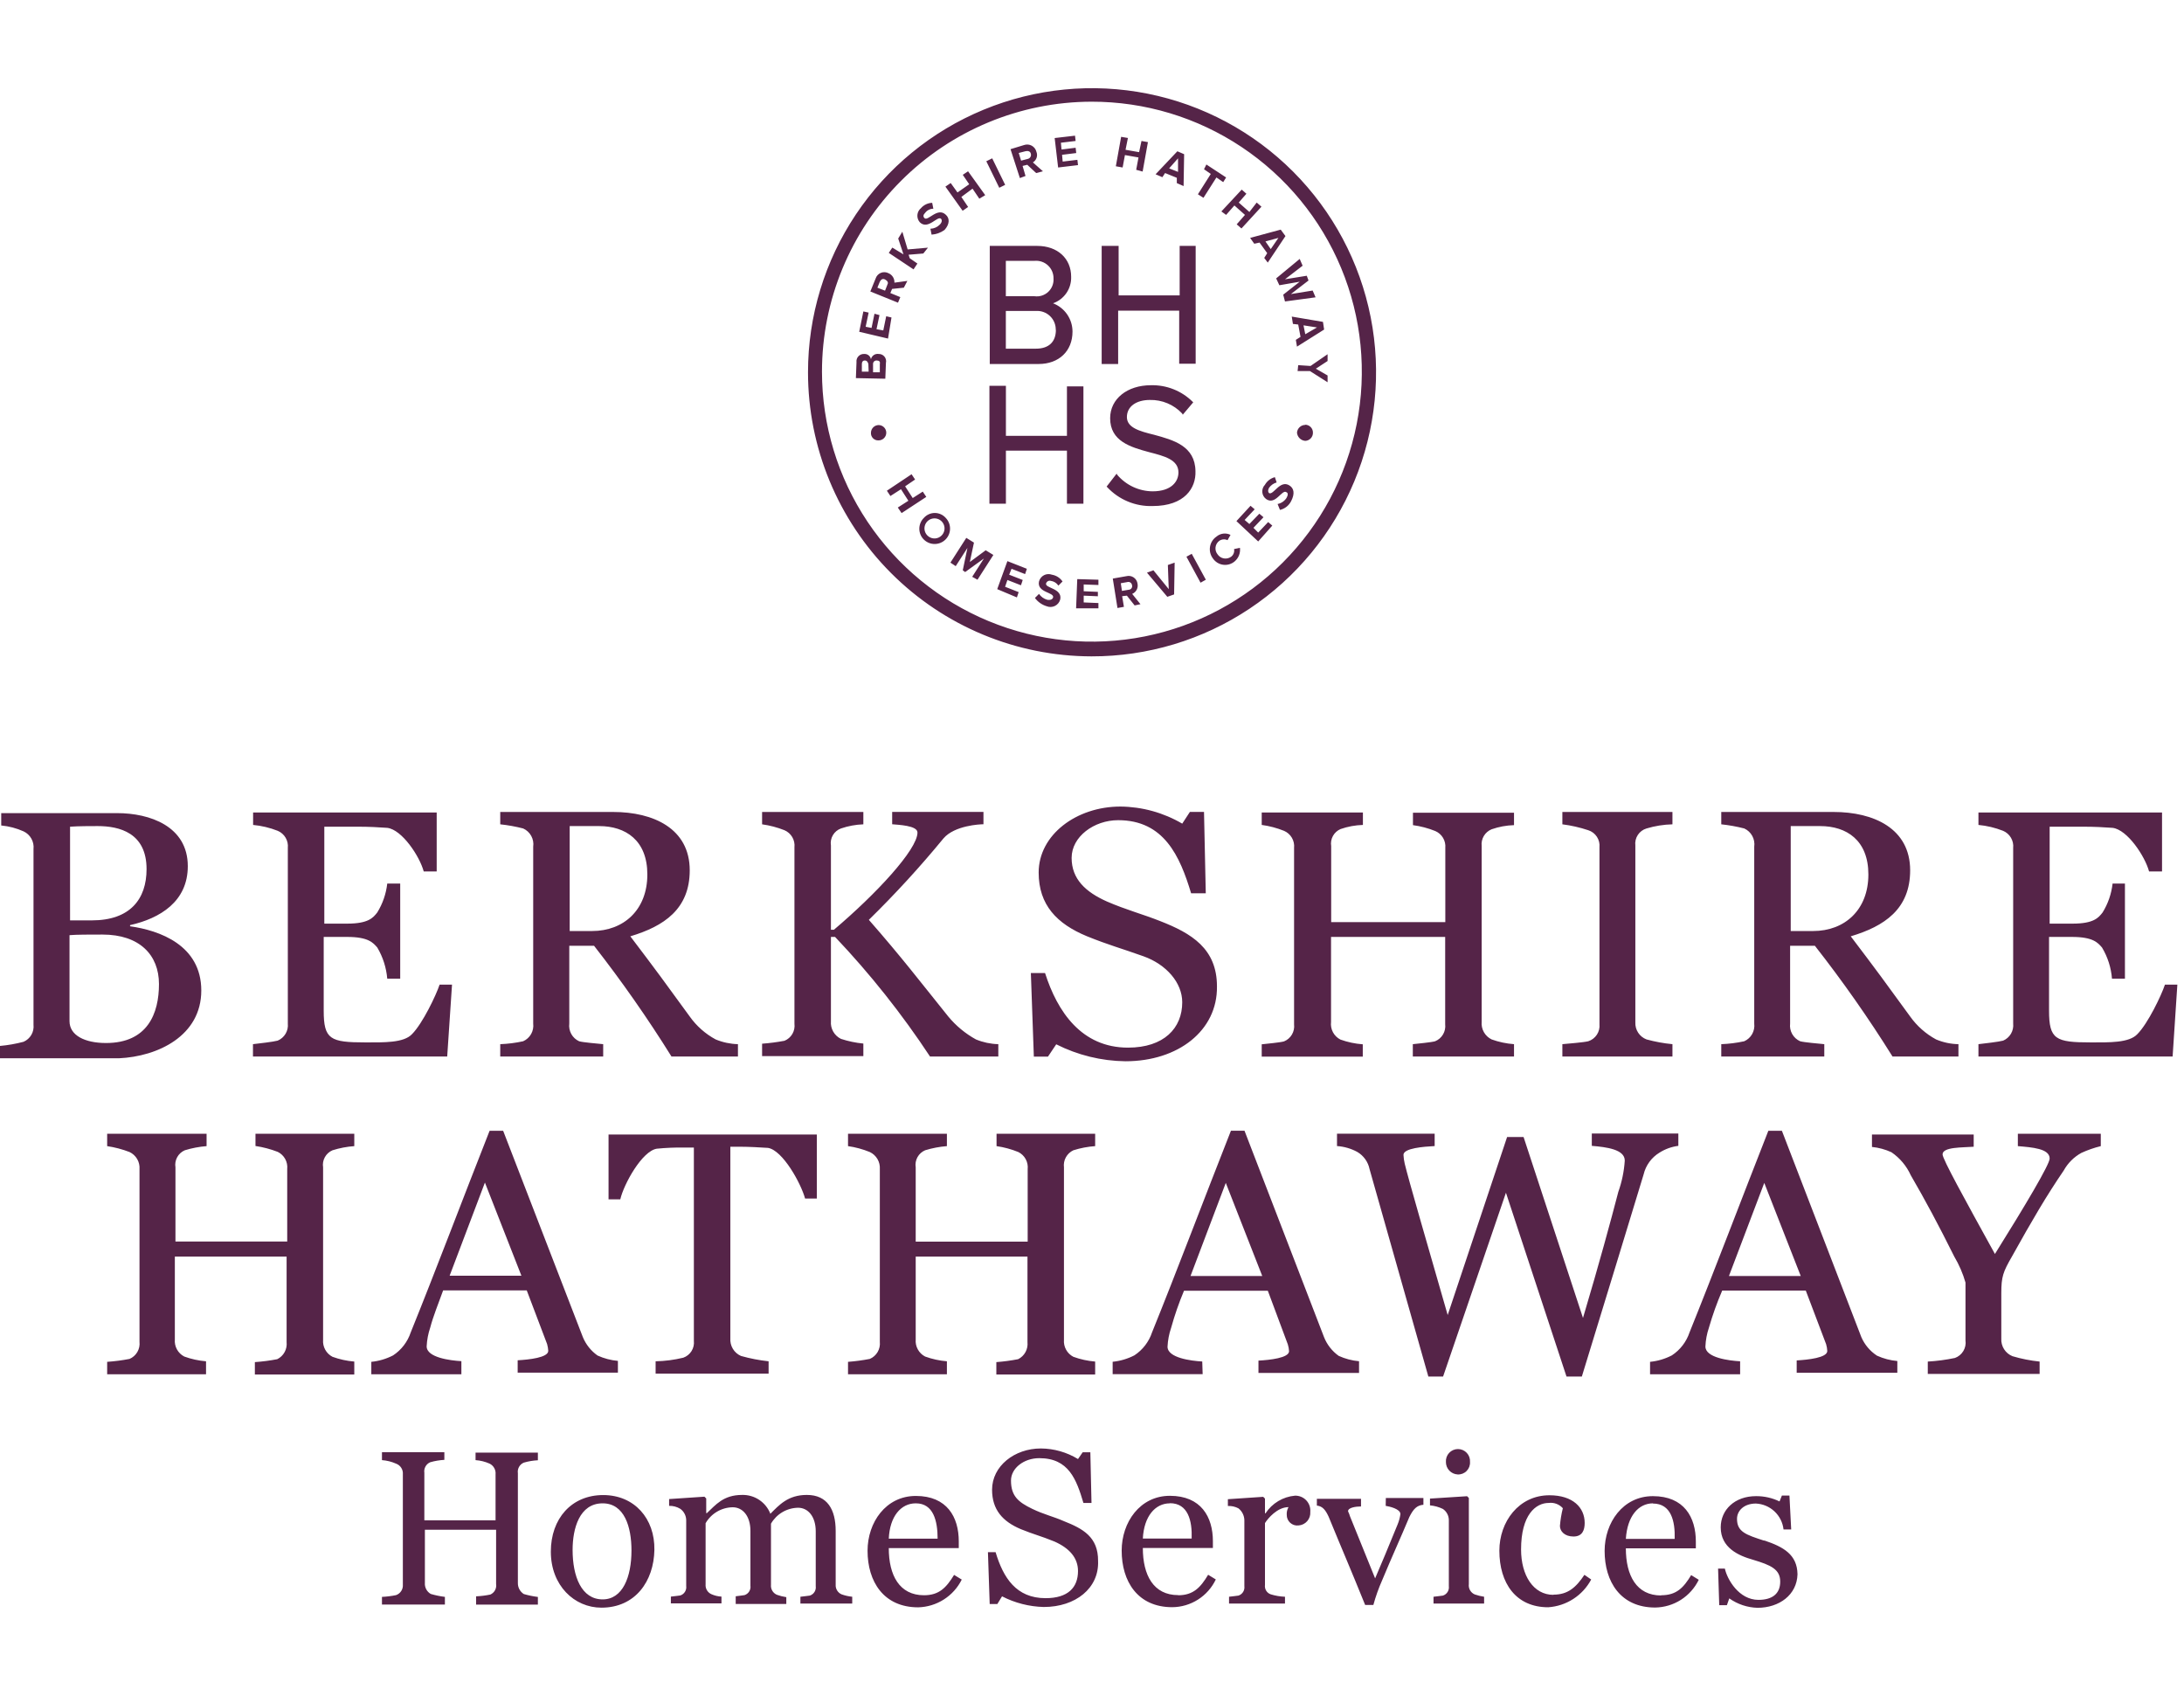 <svg width="322" height="250" viewBox="0 0 322 250" fill="none" xmlns="http://www.w3.org/2000/svg">
<g clip-path="url(#clip0)">
<path d="M66.644 145.138H64.814C64.294 146.708 62.304 150.878 60.745 152.438C59.525 153.747 56.575 153.657 53.885 153.657C48.686 153.657 47.726 153.217 47.726 148.968V138.109H51.195C54.315 138.109 55.015 138.969 55.625 139.669C56.456 141.071 56.958 142.644 57.095 144.268H59.005V130.239H57.095C56.924 131.75 56.422 133.205 55.625 134.499C55.015 135.279 54.315 136.149 51.195 136.149H47.816V121.86H52.755C54.405 121.86 55.885 121.94 57.095 122.03C59.265 122.29 61.864 126.2 62.474 128.46H64.384V119.77H37.317V121.6C38.565 121.717 39.79 122.01 40.956 122.47C41.44 122.677 41.845 123.033 42.111 123.487C42.377 123.94 42.491 124.467 42.436 124.99V150.878C42.49 151.403 42.373 151.932 42.103 152.385C41.833 152.839 41.424 153.194 40.936 153.397C40.336 153.567 38.077 153.827 37.297 153.917V155.737H65.934L66.644 145.138ZM88.932 153.917C88.072 153.827 85.932 153.657 85.382 153.487C84.894 153.264 84.49 152.89 84.229 152.42C83.969 151.951 83.865 151.41 83.933 150.878V139.409H87.582C91.674 144.646 95.486 150.097 99.001 155.737H108.8V153.917C107.67 153.888 106.555 153.651 105.511 153.217C103.995 152.398 102.688 151.242 101.691 149.838C98.051 144.838 96.831 143.148 92.932 138.019C97.871 136.539 101.691 134.019 101.691 128.29C101.691 122.12 96.311 119.69 90.412 119.69H73.753V121.51C74.894 121.63 76.023 121.834 77.133 122.12C77.638 122.347 78.056 122.732 78.323 123.217C78.59 123.703 78.692 124.262 78.613 124.81V150.878C78.679 151.414 78.57 151.957 78.304 152.427C78.037 152.897 77.627 153.268 77.133 153.487C76.022 153.731 74.891 153.875 73.753 153.917V155.737H88.932V153.917ZM83.993 121.77H88.332C92.232 121.77 95.442 123.86 95.442 128.9C95.442 134.109 91.972 137.239 87.292 137.239H83.993V121.77ZM246.578 153.917C245.287 153.794 244.009 153.56 242.758 153.217C242.252 153.026 241.82 152.679 241.524 152.226C241.227 151.773 241.082 151.238 241.109 150.698V124.64C241.041 124.093 241.169 123.539 241.472 123.078C241.774 122.616 242.23 122.277 242.758 122.12C243.999 121.748 245.283 121.543 246.578 121.51V119.69H230.349V121.51C231.648 121.675 232.927 121.966 234.169 122.38C234.692 122.547 235.141 122.889 235.441 123.347C235.741 123.806 235.875 124.354 235.819 124.9V150.968C235.873 151.513 235.739 152.06 235.439 152.519C235.138 152.977 234.69 153.319 234.169 153.487C233.479 153.657 231.309 153.827 230.349 153.917V155.737H246.578V153.917ZM268.966 153.917C268.096 153.827 266.016 153.657 265.406 153.487C264.913 153.268 264.502 152.897 264.236 152.427C263.969 151.957 263.861 151.414 263.927 150.878V139.409H267.576C271.681 144.643 275.503 150.094 279.025 155.737H288.744V153.917C287.61 153.897 286.49 153.659 285.445 153.217C283.931 152.396 282.625 151.24 281.625 149.838C277.985 144.838 276.765 143.148 272.866 138.019C277.815 136.539 281.625 134.019 281.625 128.29C281.625 122.12 276.245 119.69 270.346 119.69H253.777V121.51C254.921 121.631 256.054 121.835 257.167 122.12C257.67 122.35 258.084 122.736 258.349 123.221C258.614 123.706 258.715 124.263 258.637 124.81V150.878C258.703 151.413 258.596 151.955 258.332 152.425C258.067 152.894 257.659 153.267 257.167 153.487C256.052 153.731 254.918 153.874 253.777 153.917V155.737H268.966V153.917ZM264.017 121.77H268.356C272.256 121.77 275.465 123.86 275.465 128.9C275.465 134.109 271.996 137.239 267.316 137.239H264.017V121.77ZM213.091 124.99V135.929H196.263V124.72C196.18 124.208 196.271 123.683 196.521 123.228C196.771 122.773 197.166 122.415 197.642 122.21C198.705 121.839 199.817 121.634 200.942 121.6V119.77H186.023V121.6C187.152 121.753 188.257 122.045 189.313 122.47C189.797 122.677 190.201 123.033 190.468 123.487C190.734 123.94 190.848 124.467 190.793 124.99V150.988C190.856 151.512 190.746 152.042 190.479 152.497C190.211 152.953 189.802 153.308 189.313 153.507C188.713 153.677 186.803 153.847 186.023 153.937V155.757H200.922V153.937C199.795 153.856 198.685 153.621 197.622 153.237C197.154 152.998 196.77 152.62 196.523 152.155C196.277 151.69 196.179 151.16 196.243 150.638V138.109H213.071V150.968C213.134 151.492 213.024 152.022 212.757 152.477C212.489 152.933 212.08 153.288 211.591 153.487C210.991 153.657 209.081 153.827 208.301 153.917V155.737H223.22V153.917C222.093 153.836 220.983 153.601 219.92 153.217C219.44 152.985 219.041 152.612 218.779 152.148C218.516 151.683 218.402 151.149 218.451 150.618V124.72C218.391 124.203 218.502 123.68 218.767 123.232C219.033 122.784 219.438 122.436 219.92 122.24C220.983 121.869 222.096 121.664 223.22 121.63V119.8H208.321V121.63C209.45 121.783 210.555 122.075 211.611 122.5C212.09 122.705 212.49 123.057 212.756 123.504C213.022 123.952 213.139 124.472 213.091 124.99ZM158.256 169.556C159.298 169.228 160.376 169.023 161.466 168.946V167.126H146.927V168.946C148.028 169.104 149.106 169.396 150.137 169.816C150.597 170.044 150.976 170.408 151.223 170.859C151.47 171.31 151.572 171.825 151.517 172.336V183.025H135.008V172.076C134.924 171.561 135.015 171.033 135.267 170.576C135.519 170.119 135.917 169.76 136.398 169.556C137.442 169.235 138.518 169.031 139.608 168.946V167.126H125.029V168.946C126.131 169.102 127.209 169.395 128.239 169.816C128.71 170.038 129.104 170.398 129.368 170.847C129.632 171.297 129.754 171.816 129.718 172.336V197.793C129.774 198.316 129.66 198.843 129.393 199.297C129.127 199.75 128.722 200.107 128.239 200.313C127.178 200.518 126.106 200.662 125.029 200.743V202.573H139.608V200.663C138.511 200.574 137.432 200.339 136.398 199.963C135.943 199.728 135.568 199.363 135.321 198.914C135.073 198.466 134.964 197.954 135.008 197.444V185.235H151.487V197.833C151.542 198.344 151.44 198.86 151.193 199.31C150.946 199.761 150.567 200.125 150.107 200.353C149.046 200.558 147.974 200.702 146.897 200.783V202.613H161.466V200.703C160.369 200.613 159.29 200.377 158.256 200.003C157.801 199.768 157.426 199.403 157.179 198.954C156.931 198.506 156.823 197.994 156.866 197.484V172.076C156.801 171.563 156.9 171.042 157.15 170.589C157.4 170.136 157.787 169.774 158.256 169.556ZM179.424 145.398C179.424 139.839 175.694 137.579 171.015 135.759C168.495 134.759 166.015 134.109 163.205 132.889C160.076 131.499 157.996 129.59 157.996 126.46C157.996 123.33 161.296 120.9 164.855 120.9C171.615 120.9 173.965 126.2 175.614 131.679H177.774L177.514 119.68H175.434L174.304 121.41C171.54 119.79 168.4 118.922 165.195 118.891C158.696 118.891 153.136 123.06 153.136 128.62C153.136 133.399 155.826 136.179 160.256 138.009C163.465 139.309 165.195 139.749 168.585 140.959C171.975 142.168 174.304 144.868 174.304 147.738C174.304 151.558 171.615 154.427 166.305 154.427C159.456 154.427 155.896 149.128 154.076 143.428H151.986L152.426 155.757H154.506L155.726 153.937C158.891 155.536 162.38 156.391 165.925 156.437C173.705 156.437 179.514 151.918 179.424 145.398ZM127.289 153.827C126.167 153.72 125.06 153.489 123.989 153.137C123.507 152.903 123.108 152.528 122.844 152.062C122.58 151.596 122.463 151.061 122.509 150.528V138.109H123.119C128.294 143.562 132.978 149.461 137.118 155.737H147.187V153.917C146.053 153.889 144.935 153.651 143.887 153.217C142.327 152.357 140.943 151.211 139.808 149.838C135.468 144.448 133.038 141.229 128.099 135.589C131.98 131.792 135.651 127.786 139.098 123.59C140.737 121.67 144.477 121.5 144.997 121.5V119.68H131.538V121.5C132.408 121.59 135.268 121.67 135.268 122.72C135.268 125.24 129.109 131.839 122.949 137.049H122.509V124.64C122.424 124.113 122.525 123.573 122.795 123.113C123.065 122.653 123.487 122.302 123.989 122.12C125.053 121.756 126.165 121.55 127.289 121.51V119.69H112.36V121.51C113.491 121.667 114.599 121.959 115.66 122.38C116.142 122.587 116.546 122.944 116.811 123.397C117.075 123.851 117.187 124.378 117.13 124.9V150.898C117.197 151.421 117.09 151.952 116.824 152.408C116.558 152.864 116.149 153.219 115.66 153.417C114.569 153.622 113.467 153.765 112.36 153.847V155.677H127.289V153.827ZM319.192 145.138C318.672 146.708 316.682 150.878 315.122 152.438C313.902 153.747 310.952 153.657 308.263 153.657C303.063 153.657 302.103 153.217 302.103 148.968V138.109H305.483C308.613 138.109 309.302 138.969 309.912 139.669C310.752 141.067 311.255 142.642 311.382 144.268H313.292V130.239H311.472C311.302 131.75 310.8 133.205 310.002 134.499C309.392 135.279 308.703 136.149 305.573 136.149H302.193V121.86H307.133C308.783 121.86 310.262 121.94 311.472 122.03C313.642 122.29 316.242 126.2 316.852 128.46H318.762V119.77H291.694V121.6C292.942 121.717 294.168 122.01 295.334 122.47C295.817 122.677 296.222 123.033 296.488 123.487C296.755 123.94 296.869 124.467 296.814 124.99V150.878C296.869 151.401 296.755 151.928 296.488 152.381C296.222 152.835 295.817 153.191 295.334 153.397C294.734 153.567 292.474 153.827 291.694 153.917V155.737H320.321L321.021 145.138H319.192ZM297.504 168.946C299.583 169.126 302.193 169.296 302.193 170.776C302.193 171.636 298.633 177.635 294.124 184.845C289.614 176.675 286.404 170.846 286.404 170.166C286.404 169.036 289.404 169.166 290.994 169.036V167.236H275.995V169.066C276.989 169.165 277.958 169.429 278.865 169.846C280.107 170.694 281.093 171.867 281.715 173.236C283.885 176.975 285.795 180.535 288.134 185.235C288.845 186.432 289.4 187.716 289.784 189.054V197.574C289.863 198.12 289.751 198.677 289.467 199.151C289.183 199.625 288.744 199.986 288.224 200.173C286.906 200.449 285.569 200.626 284.225 200.703V202.523H300.713V200.703C299.358 200.564 298.019 200.3 296.714 199.913C296.201 199.707 295.766 199.345 295.47 198.879C295.174 198.412 295.032 197.865 295.064 197.314V190.624C295.064 188.184 295.324 187.494 296.624 185.235C299.623 179.845 301.743 176.235 304.263 172.546C304.868 171.452 305.769 170.551 306.863 169.946C307.786 169.523 308.746 169.188 309.732 168.946V167.126H297.504V168.946ZM216.561 233.5V220.811L216.301 220.551L210.831 220.901V221.901C211.495 221.959 212.143 222.138 212.741 222.431C213.009 222.615 213.229 222.861 213.38 223.149C213.532 223.436 213.611 223.756 213.611 224.081V233.81C213.652 234.107 213.587 234.409 213.428 234.663C213.269 234.917 213.026 235.107 212.741 235.2C212.311 235.28 211.961 235.28 211.351 235.37V236.37H218.811V235.37C218.341 235.299 217.879 235.186 217.431 235.03C217.138 234.906 216.894 234.689 216.737 234.412C216.58 234.136 216.518 233.815 216.561 233.5ZM222.03 175.815L230.959 202.913H233.219C236.519 192.144 240.329 179.725 242.328 173.116C242.486 172.452 242.774 171.827 243.176 171.276C243.577 170.725 244.085 170.259 244.668 169.906C245.51 169.371 246.459 169.03 247.448 168.906V167.086H234.689V168.906C236.859 169.086 239.549 169.426 239.549 171.076C239.448 172.649 239.128 174.201 238.599 175.685C237.469 180.025 235.819 186.115 233.389 194.274L224.63 167.606H222.2L213.441 193.844C210.141 182.375 207.711 174.036 207.102 171.516C207.004 171.095 206.944 170.667 206.922 170.236C206.922 169.236 209.921 169.026 211.521 168.936V167.116H197.122V168.936C198.174 169.006 199.197 169.302 200.122 169.806C200.583 170.078 200.981 170.444 201.291 170.88C201.601 171.316 201.816 171.812 201.922 172.336L210.591 202.913H212.761L222.03 175.815ZM213.181 215.512C213.178 215.981 213.356 216.433 213.678 216.774C214.001 217.115 214.442 217.319 214.911 217.342C215.154 217.355 215.397 217.316 215.625 217.229C215.852 217.141 216.059 217.007 216.23 216.834C216.402 216.661 216.536 216.454 216.622 216.227C216.708 215.999 216.745 215.755 216.731 215.512C216.749 215.268 216.717 215.022 216.636 214.791C216.555 214.56 216.427 214.348 216.261 214.168C216.094 213.989 215.892 213.845 215.668 213.747C215.443 213.649 215.201 213.599 214.956 213.599C214.711 213.599 214.469 213.649 214.244 213.747C214.02 213.845 213.818 213.989 213.651 214.168C213.484 214.348 213.357 214.56 213.276 214.791C213.195 215.022 213.163 215.268 213.181 215.512ZM274.426 197.094L262.717 166.686H260.717C256.817 176.595 252.717 187.454 249.098 196.404C248.634 197.795 247.714 198.989 246.488 199.793C245.488 200.311 244.399 200.633 243.278 200.743V202.573H256.557V200.663C254.907 200.573 251.438 200.133 251.438 198.483C251.478 197.537 251.653 196.601 251.958 195.704C252.494 193.841 253.149 192.014 253.917 190.234H266.236L269.236 198.143C269.333 198.469 269.39 198.804 269.406 199.143C269.406 200.143 266.546 200.443 264.896 200.533V202.353H279.735V200.623C278.698 200.532 277.683 200.265 276.735 199.833C275.713 199.166 274.91 198.214 274.426 197.094ZM254.907 188.094L260.117 174.366L265.496 188.094H254.907ZM244.908 235.18C241.269 235.18 239.709 232.23 239.709 228.231H250.028V227.231C250.028 223.661 248.298 220.541 243.698 220.541C239.269 220.541 236.579 224.451 236.579 228.621C236.579 233.14 238.919 236.96 244.038 236.96C245.382 236.939 246.694 236.546 247.827 235.824C248.96 235.102 249.871 234.079 250.458 232.87L249.338 232.18C248.228 234.02 247.188 235.15 244.918 235.15L244.908 235.18ZM243.698 221.631C246.388 221.631 246.988 224.231 246.908 226.841H239.709C239.919 223.511 241.549 221.601 243.718 221.601L243.698 221.631ZM260.097 227.101C257.407 226.231 256.097 225.801 256.097 223.891C256.097 222.671 257.147 221.631 258.877 221.631C259.901 221.677 260.874 222.088 261.622 222.788C262.37 223.488 262.843 224.433 262.957 225.451H264.086L263.827 220.451H262.717L262.367 221.321C261.285 220.798 260.098 220.531 258.897 220.541C255.777 220.541 253.697 222.541 253.697 225.141C253.697 228.141 256.297 229.311 258.467 229.921C261.067 230.701 262.467 231.311 262.467 233.14C262.467 234.97 261.247 235.83 259.257 235.83C256.387 235.83 254.657 232.83 254.307 231.221H253.307L253.477 236.61H254.607L254.957 235.61C256.175 236.476 257.623 236.96 259.117 237C262.327 237 264.936 235.09 265.016 232.05C264.966 229.161 262.977 228.031 260.117 227.071L260.097 227.101ZM204.302 221.971C204.832 222.061 206.472 222.411 206.472 223.191C206.397 223.728 206.252 224.252 206.042 224.751C204.832 227.751 203.522 230.841 202.742 232.66L199.012 223.451C198.932 223.101 198.752 222.841 198.752 222.761C198.752 222.231 199.882 222.061 200.662 222.061V220.931H194.153V221.931C195.023 222.021 195.453 222.631 195.893 223.581C198.142 229.061 198.842 230.581 201.272 236.58H202.482C202.824 235.333 203.258 234.113 203.782 232.93C205.262 229.371 206.472 226.761 207.781 223.631C208.381 222.421 208.901 221.891 209.861 221.811V220.811H204.322L204.302 221.971ZM229.03 235.09C226.08 235.09 224.26 232.23 224.26 228.401C224.26 223.281 226.43 221.541 228.34 221.541C228.724 221.493 229.113 221.539 229.476 221.675C229.838 221.811 230.162 222.033 230.419 222.321C230.204 223.178 230.06 224.051 229.99 224.931C229.99 225.711 230.679 226.491 231.989 226.491C233.299 226.491 233.639 225.541 233.639 224.491C233.639 222.231 231.909 220.411 228.44 220.411C223.92 220.411 221.06 224.321 221.06 228.581C221.06 233.36 223.49 236.92 228.26 236.92C229.577 236.833 230.85 236.412 231.959 235.696C233.068 234.981 233.977 233.994 234.599 232.83L233.599 232.14C232.349 234.02 231.139 235.06 229.05 235.06L229.03 235.09ZM29.677 146.008C29.677 139.319 23.518 137.149 19.178 136.539V136.369C23.608 135.369 27.688 132.889 27.688 127.68C27.688 121.77 22.048 119.86 17.279 119.86H0.18V121.68C1.32 121.788 2.435 122.082 3.48 122.55C3.965 122.778 4.367 123.153 4.628 123.621C4.89 124.089 4.999 124.627 4.94 125.16V151.048C4.997 151.57 4.885 152.096 4.621 152.55C4.356 153.004 3.952 153.36 3.47 153.567C2.332 153.868 1.172 154.072 0 154.177V155.997H17.538C23.258 155.737 29.677 152.698 29.677 146.008ZM10.329 121.86C11.549 121.77 13.539 121.77 14.409 121.77C17.618 121.77 21.608 122.77 21.608 128.11C21.608 132.539 19.178 135.669 13.539 135.669H10.329V121.86ZM10.249 150.528V137.849C11.199 137.759 13.369 137.759 15.109 137.759C20.568 137.759 23.438 140.759 23.438 145.058C23.438 149.358 21.788 153.747 15.629 153.747C12.499 153.747 10.249 152.617 10.249 150.528ZM136.238 235.15C132.598 235.15 131.038 232.2 131.038 228.201H141.357V227.201C141.357 223.631 139.628 220.511 135.028 220.511C130.598 220.511 127.909 224.421 127.909 228.591C127.909 233.11 130.258 236.93 135.378 236.93C136.718 236.895 138.024 236.496 139.155 235.775C140.286 235.055 141.199 234.04 141.797 232.84L140.667 232.15C139.518 234.02 138.478 235.15 136.218 235.15H136.238ZM135.028 221.601C137.628 221.601 138.238 224.201 138.238 226.811H131.038C131.188 223.511 132.838 221.601 135.008 221.601H135.028ZM88.932 220.381C84.252 220.381 81.213 223.861 81.213 228.721C81.213 233.72 84.683 236.98 88.672 236.98C93.672 236.98 96.401 233.07 96.481 228.461C96.561 223.851 93.532 220.381 88.932 220.381ZM88.852 235.76C85.722 235.76 84.422 232.37 84.422 228.461C84.422 225.331 85.422 221.601 88.852 221.601C92.062 221.601 93.102 225.071 93.102 228.551C93.102 232.46 91.802 235.76 88.852 235.76ZM190.923 220.471C190.05 220.549 189.206 220.823 188.455 221.273C187.703 221.724 187.063 222.338 186.583 223.071H186.503V220.901L186.243 220.641L181.034 220.991V221.991C181.576 221.965 182.115 222.086 182.594 222.341C182.858 222.549 183.073 222.813 183.224 223.114C183.374 223.415 183.456 223.745 183.464 224.081V233.81C183.504 234.107 183.439 234.409 183.28 234.663C183.122 234.917 182.878 235.107 182.594 235.2C182.164 235.28 181.814 235.28 181.204 235.37V236.37H189.453V235.37C188.748 235.344 188.048 235.226 187.373 235.02C187.087 234.929 186.843 234.739 186.684 234.484C186.525 234.23 186.461 233.927 186.503 233.63V224.511C186.933 223.821 188.323 222.161 189.973 222.161C189.777 222.504 189.686 222.897 189.713 223.291C189.709 223.512 189.752 223.732 189.839 223.935C189.927 224.139 190.057 224.321 190.221 224.469C190.385 224.618 190.579 224.73 190.79 224.798C191 224.865 191.223 224.887 191.443 224.861C191.689 224.846 191.93 224.782 192.151 224.673C192.372 224.564 192.57 224.412 192.732 224.225C192.894 224.039 193.017 223.823 193.094 223.589C193.172 223.354 193.202 223.107 193.183 222.861C193.21 222.552 193.171 222.24 193.069 221.946C192.966 221.653 192.803 221.385 192.59 221.159C192.376 220.933 192.117 220.755 191.83 220.637C191.543 220.518 191.234 220.462 190.923 220.471ZM100.741 200.133C99.405 200.458 98.037 200.636 96.661 200.663V202.483H113.32V200.663C111.94 200.515 110.575 200.251 109.24 199.873C108.744 199.654 108.327 199.286 108.048 198.821C107.769 198.355 107.64 197.815 107.68 197.274V169.036H109.15C110.37 169.036 112.02 169.126 113.23 169.206C115.4 169.556 118.089 174.426 118.699 176.675H120.429V167.236H89.722V176.795H91.452C91.972 174.536 94.662 169.676 96.831 169.326C98.187 169.191 99.549 169.135 100.911 169.156H102.301V197.643C102.361 198.174 102.239 198.709 101.956 199.161C101.672 199.613 101.244 199.956 100.741 200.133ZM70.114 215.232C70.832 215.282 71.536 215.458 72.194 215.752C72.48 215.896 72.716 216.122 72.871 216.402C73.026 216.682 73.094 217.003 73.064 217.322V224.101H62.564V217.102C62.514 216.782 62.573 216.455 62.731 216.172C62.888 215.889 63.136 215.667 63.434 215.542C64.113 215.349 64.81 215.232 65.514 215.192V214.062H56.315V215.232C57.033 215.282 57.737 215.458 58.395 215.752C58.711 215.867 58.98 216.083 59.161 216.367C59.342 216.651 59.424 216.987 59.395 217.322V233.57C59.423 233.904 59.341 234.238 59.16 234.52C58.979 234.802 58.71 235.017 58.395 235.13C57.71 235.272 57.014 235.359 56.315 235.39V236.52H65.594V235.39C64.891 235.302 64.195 235.159 63.514 234.96C63.227 234.797 62.992 234.555 62.838 234.263C62.684 233.97 62.617 233.64 62.644 233.31V225.491H73.144V233.49C73.194 233.809 73.137 234.135 72.981 234.418C72.826 234.7 72.58 234.923 72.284 235.05C71.595 235.192 70.896 235.279 70.194 235.31V236.53H79.303V235.4C78.599 235.312 77.904 235.169 77.223 234.97C76.948 234.794 76.723 234.549 76.57 234.26C76.418 233.971 76.343 233.647 76.353 233.32V217.162C76.305 216.842 76.364 216.516 76.522 216.233C76.679 215.951 76.926 215.729 77.223 215.602C77.9 215.403 78.598 215.286 79.303 215.252V214.122H70.114V215.232ZM68.024 200.643C66.384 200.553 62.904 200.113 62.904 198.463C62.95 197.517 63.128 196.581 63.434 195.684C63.864 194.034 64.644 192.124 65.334 190.214H77.663L80.663 198.123C80.755 198.45 80.812 198.785 80.833 199.123C80.833 200.123 77.973 200.423 76.323 200.513V202.333H91.102V200.603C90.064 200.512 89.05 200.245 88.102 199.813C87.135 199.132 86.382 198.188 85.932 197.094L74.183 166.686H72.184C68.274 176.595 64.184 187.454 60.555 196.404C60.094 197.794 59.178 198.988 57.955 199.793C56.954 200.309 55.865 200.632 54.745 200.743V202.573H68.024V200.643ZM71.494 174.316L76.873 188.044H66.294L71.494 174.316ZM37.667 168.926C38.792 169.094 39.895 169.385 40.956 169.796C41.417 170.024 41.798 170.388 42.046 170.838C42.295 171.288 42.4 171.804 42.346 172.316V183.005H25.868V172.076C25.783 171.562 25.873 171.035 26.123 170.578C26.373 170.121 26.769 169.761 27.248 169.556C28.292 169.236 29.368 169.031 30.457 168.946V167.126H15.799V168.946C16.927 169.114 18.034 169.405 19.098 169.816C19.569 170.039 19.961 170.398 20.224 170.848C20.486 171.298 20.606 171.816 20.568 172.336V197.793C20.626 198.316 20.514 198.842 20.249 199.296C19.985 199.75 19.581 200.106 19.098 200.313C18.008 200.523 16.906 200.667 15.799 200.743V202.573H30.377V200.663C29.281 200.574 28.201 200.339 27.168 199.963C26.713 199.728 26.338 199.363 26.09 198.914C25.843 198.466 25.734 197.954 25.778 197.444V185.235H42.256V197.833C42.312 198.344 42.209 198.86 41.962 199.31C41.716 199.761 41.337 200.125 40.876 200.353C39.786 200.563 38.684 200.707 37.577 200.783V202.613H52.235V200.703C51.139 200.613 50.06 200.377 49.026 200.003C48.571 199.768 48.196 199.403 47.949 198.954C47.701 198.506 47.592 197.994 47.636 197.484V172.076C47.552 171.561 47.643 171.033 47.895 170.576C48.147 170.119 48.545 169.76 49.026 169.556C50.068 169.228 51.145 169.023 52.235 168.946V167.126H37.667V168.926ZM123.209 233.57V225.661C123.209 222.531 121.989 220.361 118.959 220.361C116.18 220.361 114.88 221.841 113.58 223.141C113.256 222.304 112.682 221.588 111.936 221.091C111.189 220.593 110.307 220.338 109.41 220.361C106.641 220.361 105.511 221.841 104.211 223.051H104.121V220.881L103.861 220.621L98.651 220.971V221.971C99.232 221.955 99.805 222.108 100.301 222.411C100.564 222.6 100.779 222.847 100.93 223.134C101.081 223.42 101.164 223.738 101.171 224.061V233.79C101.212 234.087 101.147 234.389 100.988 234.643C100.829 234.897 100.586 235.087 100.301 235.18C99.871 235.26 99.521 235.26 98.911 235.35V236.35H106.371V235.35C105.863 235.324 105.365 235.205 104.901 235C104.619 234.879 104.383 234.671 104.226 234.407C104.07 234.143 104.001 233.836 104.031 233.53V224.531C104.436 223.826 105.018 223.238 105.719 222.826C106.42 222.414 107.217 222.192 108.03 222.181C109.51 222.181 110.64 223.481 110.64 225.661V233.74C110.681 234.037 110.616 234.339 110.457 234.593C110.298 234.847 110.055 235.037 109.77 235.13C109.34 235.21 109.07 235.21 108.47 235.3V236.43H115.93V235.43C115.456 235.361 114.99 235.244 114.54 235.08C114.256 234.958 114.019 234.749 113.862 234.483C113.706 234.217 113.638 233.907 113.67 233.6V224.601C114.076 223.896 114.658 223.309 115.359 222.897C116.06 222.485 116.856 222.263 117.67 222.251C119.139 222.251 120.269 223.551 120.269 225.731V233.81C120.31 234.107 120.245 234.409 120.086 234.663C119.927 234.917 119.684 235.107 119.399 235.2C118.969 235.28 118.619 235.28 118.009 235.37V236.37H125.649V235.37C125.117 235.316 124.593 235.199 124.089 235.02C123.812 234.903 123.579 234.702 123.421 234.446C123.263 234.189 123.189 233.89 123.209 233.59V233.57ZM173.705 235.13C170.055 235.13 168.495 232.18 168.495 228.181H178.824V227.181C178.824 223.611 177.084 220.491 172.485 220.491C168.065 220.491 165.375 224.401 165.375 228.571C165.375 233.09 167.715 236.91 172.835 236.91C174.18 236.899 175.496 236.509 176.631 235.786C177.766 235.063 178.675 234.035 179.254 232.82L178.124 232.13C176.994 234.02 175.924 235.15 173.705 235.15V235.13ZM172.485 221.581C175.174 221.581 175.784 224.181 175.694 226.791H168.495C168.665 223.511 170.315 221.601 172.485 221.601V221.581ZM156.866 224.231C155.306 223.541 153.866 223.231 152.186 222.411C150.107 221.411 149.057 220.501 149.057 218.242C149.057 216.412 150.967 214.942 153.226 214.942C157.566 214.942 158.696 218.062 159.736 221.541H160.926L160.756 214.072H159.626L158.936 215.072C157.287 214.067 155.397 213.528 153.466 213.512C149.567 213.512 146.267 216.112 146.267 219.592C146.267 222.541 147.827 224.281 150.517 225.411C152.426 226.191 153.466 226.411 155.466 227.231C157.716 228.231 158.936 229.671 158.936 231.58C158.936 234.01 157.456 235.58 154.156 235.58C149.827 235.58 147.917 232.58 146.787 228.801H145.657L145.917 236.44H147.047L147.737 235.31C149.645 236.292 151.751 236.828 153.896 236.88C158.586 236.88 162.056 234.1 161.896 230.101C161.926 226.551 159.646 225.331 156.866 224.231ZM177.254 200.693C175.614 200.603 172.135 200.163 172.135 198.513C172.18 197.567 172.358 196.631 172.665 195.734C173.181 193.872 173.816 192.045 174.564 190.264H186.923L189.873 198.173C189.973 198.498 190.034 198.834 190.053 199.173C190.053 200.173 187.193 200.473 185.543 200.563V202.383H200.372V200.653C199.335 200.562 198.32 200.295 197.372 199.863C196.396 199.165 195.643 198.2 195.203 197.084L183.484 166.676H181.484C177.574 176.585 173.485 187.444 169.855 196.394C169.394 197.784 168.478 198.978 167.255 199.783C166.255 200.299 165.166 200.622 164.045 200.733V202.563H177.314L177.254 200.693ZM180.724 174.366L186.103 188.094H175.524L180.724 174.366ZM188.623 42.047L191.623 41.527L189.193 43.437L189.453 44.437L193.963 43.827L193.533 42.827L190.323 43.347L192.923 41.347L192.663 40.648L189.453 41.167L192.053 39.168L191.623 38.168L188.153 41.037L188.623 42.047ZM192.443 62.636C192.135 62.637 191.839 62.754 191.613 62.963C191.387 63.172 191.248 63.459 191.223 63.765C191.246 64.081 191.382 64.378 191.606 64.602C191.83 64.826 192.127 64.962 192.443 64.985C192.754 64.972 193.048 64.837 193.259 64.608C193.471 64.38 193.584 64.077 193.573 63.765C193.575 63.462 193.458 63.17 193.247 62.953C193.035 62.736 192.746 62.611 192.443 62.605V62.636ZM190.623 47.747L191.403 47.837L191.743 49.657L191.053 50.097L191.223 51.096L195.223 48.577L195.053 47.447L190.453 46.667L190.623 47.747ZM194.173 48.267L192.443 49.267L192.183 47.957L194.173 48.267ZM191.403 53.826L191.313 54.696H193.133L195.733 56.346V55.346L194.003 54.346L195.733 53.216V52.216L193.223 53.946L191.403 53.826ZM190.103 71.555C188.713 70.685 187.753 73.035 187.103 72.685C186.923 72.505 186.923 72.245 187.103 71.905C187.377 71.522 187.771 71.244 188.223 71.115L187.963 70.335C187.655 70.416 187.367 70.557 187.114 70.751C186.862 70.945 186.651 71.188 186.493 71.465C186.356 71.608 186.251 71.778 186.184 71.965C186.118 72.152 186.092 72.35 186.108 72.548C186.124 72.746 186.182 72.937 186.277 73.111C186.373 73.284 186.505 73.436 186.663 73.555C188.053 74.555 189.003 72.075 189.663 72.555C189.923 72.645 189.923 72.995 189.663 73.425C189.362 73.875 188.894 74.188 188.363 74.294L188.713 75.164C189.067 75.082 189.398 74.923 189.683 74.699C189.968 74.474 190.2 74.189 190.363 73.865C190.923 72.775 190.793 71.985 190.103 71.555ZM174.924 82.064L177.004 85.893L177.784 85.454L175.704 81.634L174.924 82.064ZM154.926 85.624C155.152 85.653 155.369 85.731 155.562 85.852C155.755 85.972 155.92 86.133 156.046 86.323L156.656 85.713C156.477 85.451 156.246 85.227 155.978 85.055C155.71 84.883 155.41 84.767 155.096 84.714C154.906 84.643 154.702 84.613 154.499 84.626C154.297 84.638 154.099 84.694 153.919 84.788C153.738 84.882 153.58 85.013 153.454 85.173C153.328 85.332 153.237 85.516 153.186 85.713C152.846 87.363 155.446 87.283 155.266 88.063C155.186 88.323 154.926 88.493 154.406 88.413C153.91 88.276 153.477 87.968 153.186 87.543L152.586 88.143C153.016 88.727 153.623 89.155 154.316 89.363C154.512 89.443 154.723 89.479 154.934 89.471C155.146 89.463 155.353 89.409 155.542 89.315C155.731 89.22 155.898 89.087 156.032 88.922C156.165 88.758 156.262 88.568 156.316 88.363C156.656 86.713 154.056 86.713 154.226 86.013C154.246 85.941 154.28 85.874 154.326 85.815C154.372 85.756 154.429 85.707 154.494 85.671C154.559 85.635 154.631 85.612 154.705 85.604C154.78 85.596 154.855 85.602 154.926 85.624ZM147.027 86.843L149.927 88.063L150.187 87.283L148.187 86.493L148.527 85.493L150.527 86.273L150.787 85.493L148.787 84.714L149.137 83.844L151.137 84.624L151.397 83.844L148.527 82.714L147.027 86.843ZM139.428 76.334C139.226 76.108 138.979 75.927 138.702 75.803C138.425 75.679 138.126 75.615 137.823 75.615C137.52 75.615 137.22 75.679 136.943 75.803C136.667 75.927 136.42 76.108 136.218 76.334C136.003 76.543 135.833 76.793 135.717 77.068C135.6 77.344 135.54 77.64 135.54 77.939C135.54 78.238 135.6 78.534 135.717 78.81C135.833 79.086 136.003 79.335 136.218 79.544C136.645 79.961 137.22 80.192 137.817 80.188C138.414 80.184 138.985 79.946 139.407 79.523C139.829 79.101 140.068 78.53 140.072 77.933C140.076 77.336 139.844 76.762 139.428 76.334ZM138.828 78.934C138.567 79.199 138.216 79.355 137.845 79.372C137.474 79.389 137.111 79.264 136.828 79.024C136.599 78.832 136.434 78.576 136.354 78.29C136.273 78.002 136.281 77.698 136.377 77.416C136.473 77.133 136.651 76.886 136.889 76.707C137.128 76.528 137.414 76.425 137.712 76.412C138.01 76.398 138.305 76.475 138.558 76.632C138.812 76.789 139.012 77.019 139.132 77.292C139.253 77.564 139.288 77.867 139.234 78.16C139.179 78.453 139.038 78.723 138.828 78.934ZM167.715 86.063C167.694 85.875 167.633 85.693 167.535 85.53C167.437 85.367 167.306 85.228 167.149 85.12C166.992 85.013 166.815 84.941 166.628 84.909C166.44 84.876 166.249 84.885 166.065 84.933L164.065 85.284L164.755 89.623L165.705 89.453L165.445 87.883L166.145 87.803L167.285 89.243L168.145 89.063L166.925 87.543C167.207 87.425 167.439 87.213 167.583 86.944C167.727 86.674 167.773 86.363 167.715 86.063ZM166.415 86.933L165.415 87.103L165.245 85.973L166.195 85.803C166.269 85.779 166.348 85.772 166.426 85.781C166.503 85.79 166.578 85.816 166.644 85.857C166.711 85.898 166.768 85.953 166.811 86.018C166.854 86.083 166.883 86.156 166.895 86.233C166.922 86.311 166.93 86.394 166.918 86.476C166.907 86.558 166.877 86.636 166.83 86.704C166.784 86.772 166.722 86.828 166.65 86.868C166.578 86.907 166.497 86.93 166.415 86.933ZM181.944 80.934C181.987 81.144 181.969 81.361 181.893 81.561C181.817 81.761 181.685 81.936 181.514 82.064C181.361 82.175 181.187 82.255 181.002 82.298C180.818 82.341 180.626 82.347 180.44 82.314C180.253 82.281 180.075 82.211 179.916 82.108C179.757 82.005 179.62 81.871 179.514 81.714C179.395 81.567 179.307 81.398 179.256 81.217C179.204 81.035 179.19 80.845 179.214 80.658C179.239 80.471 179.301 80.291 179.397 80.128C179.493 79.966 179.622 79.825 179.774 79.714C179.951 79.596 180.155 79.525 180.367 79.509C180.579 79.494 180.792 79.533 180.984 79.624L181.424 78.844C181.09 78.677 180.715 78.613 180.345 78.659C179.974 78.706 179.626 78.86 179.344 79.104C179.094 79.276 178.881 79.497 178.718 79.754C178.556 80.011 178.447 80.298 178.398 80.598C178.35 80.898 178.362 81.204 178.436 81.499C178.509 81.794 178.641 82.071 178.824 82.314C178.996 82.566 179.219 82.78 179.478 82.941C179.738 83.102 180.028 83.207 180.331 83.248C180.634 83.29 180.942 83.267 181.235 83.182C181.528 83.097 181.8 82.951 182.034 82.754C182.319 82.511 182.54 82.201 182.676 81.852C182.812 81.503 182.86 81.126 182.814 80.754L181.944 80.934ZM172.315 86.843L170.055 84.064L169.105 84.414L172.105 87.973L173.105 87.623L173.185 82.934L172.185 83.284L172.315 86.843ZM185.503 78.504L184.804 77.804L186.283 76.244L185.673 75.724L184.204 77.244L183.504 76.644L184.984 75.074L184.374 74.555L182.294 76.814L185.503 79.814L187.583 77.474L186.973 76.954L185.503 78.504ZM170.145 64.085C167.975 63.555 166.145 63.035 166.145 61.476C166.145 59.916 167.535 58.956 169.525 58.956C170.416 58.934 171.302 59.101 172.124 59.446C172.946 59.79 173.685 60.305 174.294 60.956L174.384 61.126L175.924 59.306L175.834 59.216C175.024 58.417 174.061 57.79 173.003 57.372C171.944 56.955 170.812 56.755 169.675 56.786C166.205 56.786 163.675 58.786 163.675 61.646C163.675 65.035 166.675 65.905 169.405 66.645C171.745 67.245 173.745 67.775 173.745 69.645C173.745 70.945 172.745 72.425 169.925 72.425C168.932 72.415 167.953 72.193 167.055 71.772C166.156 71.351 165.358 70.741 164.715 69.985L164.635 69.815L163.155 71.725L163.245 71.815C164.097 72.727 165.133 73.446 166.285 73.925C167.437 74.405 168.678 74.633 169.925 74.594C174.694 74.594 176.344 71.905 176.254 69.465C176.214 65.735 173.005 64.865 170.145 64.085ZM177.434 29.159L179.344 26.159L180.344 26.849L180.774 26.159L177.864 24.249L177.514 24.949L178.514 25.639L176.614 28.639L177.434 29.159ZM131.438 46.797L130.658 46.617L130.228 48.707L129.229 48.527L129.668 46.447L128.929 46.247L128.499 48.337L127.629 48.167L128.069 46.077L127.289 45.907L126.679 48.907L130.928 49.907L131.438 46.797ZM132.738 43.797L131.268 43.197L131.528 42.587L133.258 42.407L133.778 41.407L131.868 41.667C131.886 41.375 131.812 41.085 131.658 40.836C131.504 40.587 131.277 40.392 131.008 40.278C130.835 40.185 130.643 40.131 130.446 40.121C130.249 40.111 130.053 40.144 129.87 40.219C129.688 40.293 129.524 40.407 129.391 40.552C129.257 40.697 129.158 40.87 129.099 41.057L128.319 42.967L132.398 44.617L132.738 43.797ZM130.828 41.977L130.488 42.847L129.358 42.407L129.708 41.547C129.878 41.197 130.138 41.017 130.488 41.197C130.838 41.377 131.018 41.667 130.838 41.927L130.828 41.977ZM135.258 38.848L134.128 38.068L133.958 37.548L136.128 37.368L136.818 36.508L133.818 36.768L133.038 34.158L132.428 35.158L133.208 37.498L131.558 36.498L131.038 37.278L134.688 39.708L135.258 38.848ZM138.738 32.248C138.908 32.418 138.908 32.768 138.558 33.108C138.195 33.484 137.7 33.703 137.178 33.718L137.348 34.588C138.036 34.54 138.697 34.301 139.258 33.898C140.038 33.028 140.038 32.158 139.428 31.638C138.218 30.508 136.828 32.638 136.308 32.158C136.048 31.898 136.138 31.638 136.398 31.378C136.538 31.189 136.72 31.035 136.93 30.929C137.14 30.823 137.372 30.768 137.608 30.768L137.438 29.898C137.124 29.907 136.815 29.981 136.531 30.115C136.247 30.25 135.994 30.441 135.788 30.678C135.636 30.802 135.51 30.955 135.419 31.128C135.327 31.302 135.272 31.492 135.256 31.687C135.24 31.882 135.264 32.079 135.326 32.265C135.388 32.45 135.488 32.622 135.618 32.768C136.828 33.938 138.218 31.758 138.738 32.248ZM142.737 30.508L141.737 29.029L143.387 27.809L144.387 29.288L145.257 28.768L142.727 25.249L141.947 25.769L142.897 27.159L141.167 28.369L140.168 26.979L139.388 27.509L141.927 31.068L142.737 30.508ZM160.926 96.752C169.211 96.768 177.316 94.326 184.213 89.734C191.11 85.142 196.49 78.608 199.671 70.957C202.853 63.307 203.694 54.884 202.087 46.756C200.48 38.627 196.498 31.158 190.645 25.294C184.792 19.429 177.33 15.433 169.205 13.81C161.079 12.188 152.655 13.013 144.999 16.18C137.342 19.347 130.797 24.715 126.192 31.603C121.587 38.491 119.129 46.59 119.129 54.876C119.127 65.969 123.527 76.61 131.363 84.462C139.2 92.314 149.832 96.734 160.926 96.752ZM160.926 14.99C168.799 14.978 176.499 17.302 183.052 21.668C189.604 26.033 194.714 32.244 197.736 39.515C200.757 46.786 201.554 54.79 200.025 62.513C198.496 70.237 194.71 77.334 189.147 82.905C183.584 88.477 176.493 92.273 168.772 93.814C161.05 95.354 153.045 94.569 145.77 91.559C138.495 88.549 132.276 83.448 127.9 76.902C123.525 70.356 121.189 62.66 121.189 54.786C121.194 44.244 125.381 34.133 132.83 26.673C140.279 19.212 150.383 15.011 160.926 14.99ZM132.928 75.634L136.568 73.245L136.048 72.465L134.568 73.415L133.448 71.685L134.918 70.685L134.398 69.905L130.758 72.335L131.278 73.115L132.838 72.115L133.928 73.814L132.368 74.814L132.928 75.634ZM143.597 79.984L142.467 79.284L140.128 82.934L140.907 83.454L142.637 80.764L141.947 84.064L142.297 84.324L145.067 82.324L143.337 85.023L144.117 85.454L146.457 81.804L145.327 81.114L142.987 82.844L143.597 79.984ZM184.924 35.928L185.703 35.758L186.833 37.318L186.393 38.018L186.913 38.708L189.523 34.798L188.823 33.848L184.314 35.068L184.924 35.928ZM188.483 35.068L187.353 36.718L186.573 35.588L188.483 35.068ZM129.538 52.176C129.286 52.138 129.029 52.197 128.818 52.342C128.608 52.487 128.462 52.707 128.409 52.956C128.369 52.725 128.245 52.517 128.06 52.372C127.875 52.228 127.643 52.158 127.409 52.176C127.25 52.168 127.092 52.194 126.944 52.254C126.797 52.313 126.665 52.404 126.557 52.521C126.449 52.637 126.368 52.776 126.32 52.928C126.272 53.079 126.258 53.239 126.279 53.396L126.189 55.736L130.528 55.826L130.618 53.486C130.655 53.326 130.655 53.16 130.617 53C130.58 52.841 130.506 52.692 130.401 52.565C130.297 52.438 130.165 52.338 130.015 52.27C129.866 52.203 129.702 52.171 129.538 52.176ZM128.069 54.786H127.069V53.656C127.069 53.306 127.249 53.136 127.509 53.136C127.769 53.136 127.939 53.306 128.029 53.656L128.069 54.786ZM129.718 53.656V54.876H128.719V53.656C128.716 53.587 128.727 53.518 128.752 53.454C128.777 53.39 128.816 53.331 128.865 53.282C128.913 53.233 128.972 53.195 129.036 53.17C129.101 53.145 129.169 53.133 129.238 53.136C129.628 53.136 129.798 53.306 129.718 53.656ZM129.538 62.656C129.24 62.661 128.956 62.781 128.745 62.992C128.534 63.203 128.414 63.487 128.409 63.785C128.398 63.937 128.42 64.088 128.473 64.23C128.527 64.371 128.609 64.5 128.717 64.607C128.824 64.714 128.952 64.797 129.094 64.85C129.236 64.903 129.387 64.926 129.538 64.915C129.838 64.915 130.126 64.796 130.337 64.584C130.549 64.373 130.668 64.085 130.668 63.785C130.668 63.486 130.549 63.198 130.337 62.986C130.126 62.775 129.838 62.656 129.538 62.656ZM164.855 45.797H173.855V53.616H176.284V36.248H173.925V43.547H164.925V36.248H162.426V53.656H164.855V45.797ZM165.855 22.859L167.855 23.209L167.515 25.029L168.465 25.289L169.245 20.949L168.295 20.779L167.945 22.429L165.945 22.079L166.295 20.339L165.295 20.169L164.515 24.509L165.515 24.689L165.855 22.859ZM158.656 89.673H161.946V88.893L159.776 88.803V87.803L161.866 87.893V87.243L159.776 87.153V86.153L161.946 86.233V85.454L158.826 85.364L158.656 89.673ZM180.774 31.678L181.994 30.288L183.554 31.678L182.334 33.068L183.034 33.678L185.983 30.468L185.284 29.858L184.204 31.248L182.634 29.858L183.764 28.559L183.074 27.949L180.074 31.168L180.774 31.678ZM171.775 25.509L173.505 26.209V26.989L174.504 27.429L174.584 22.729L173.585 22.299L170.375 25.689L171.375 26.119L171.775 25.509ZM173.685 23.339V25.339L172.375 24.819L173.685 23.339ZM158.936 24.339L158.846 23.559L156.676 23.819L156.586 22.819L158.676 22.559L158.586 21.779L156.506 22.039L156.416 21.039L158.586 20.779L158.496 19.999L155.496 20.349L156.006 24.689L158.936 24.339ZM157.306 64.245H148.307V56.866H145.877V74.245H148.307V66.425H157.306V74.245H159.736V56.956H157.306V64.245ZM148.197 27.249L146.287 23.339L145.417 23.769L147.327 27.679L148.197 27.249ZM151.197 25.939L150.767 24.459L151.457 24.289L152.766 25.509L153.766 25.249L152.286 23.939C152.544 23.783 152.738 23.54 152.833 23.255C152.928 22.969 152.919 22.659 152.806 22.379C152.761 22.189 152.677 22.01 152.558 21.854C152.44 21.699 152.29 21.57 152.118 21.475C151.947 21.381 151.758 21.324 151.563 21.307C151.368 21.291 151.171 21.315 150.987 21.379L148.987 21.989L150.367 26.249L151.197 25.939ZM151.197 22.289C151.547 22.209 151.896 22.289 151.976 22.639C152.002 22.718 152.012 22.802 152.004 22.885C151.996 22.969 151.971 23.049 151.931 23.122C151.89 23.195 151.835 23.259 151.769 23.311C151.703 23.361 151.627 23.398 151.547 23.419L150.547 23.679L150.197 22.549L151.197 22.289ZM157.926 40.797C157.926 38.108 155.926 36.248 152.926 36.248H145.927V53.656H153.126C156.126 53.656 158.126 51.746 158.126 48.877C158.125 47.973 157.85 47.091 157.338 46.346C156.826 45.602 156.1 45.031 155.256 44.707C156.059 44.425 156.751 43.893 157.232 43.19C157.712 42.486 157.955 41.648 157.926 40.797ZM155.676 48.617C155.676 50.357 154.676 51.397 152.726 51.397H148.297V45.837H152.726C153.105 45.811 153.485 45.863 153.843 45.992C154.2 46.12 154.527 46.321 154.803 46.583C155.078 46.844 155.296 47.16 155.443 47.51C155.59 47.86 155.663 48.237 155.656 48.617H155.676ZM152.556 43.667H148.297V38.448H152.556C152.914 38.418 153.274 38.464 153.613 38.583C153.951 38.701 154.261 38.89 154.522 39.136C154.784 39.382 154.99 39.68 155.129 40.011C155.267 40.342 155.334 40.699 155.326 41.057C155.35 41.422 155.293 41.788 155.158 42.127C155.024 42.467 154.816 42.773 154.549 43.023C154.282 43.272 153.963 43.459 153.615 43.571C153.267 43.682 152.899 43.715 152.536 43.667H152.556Z" fill="#552448"/>
</g>
<defs>
<clipPath id="clip0">
<rect width="322" height="250" fill="white"/>
</clipPath>
</defs>
</svg>
